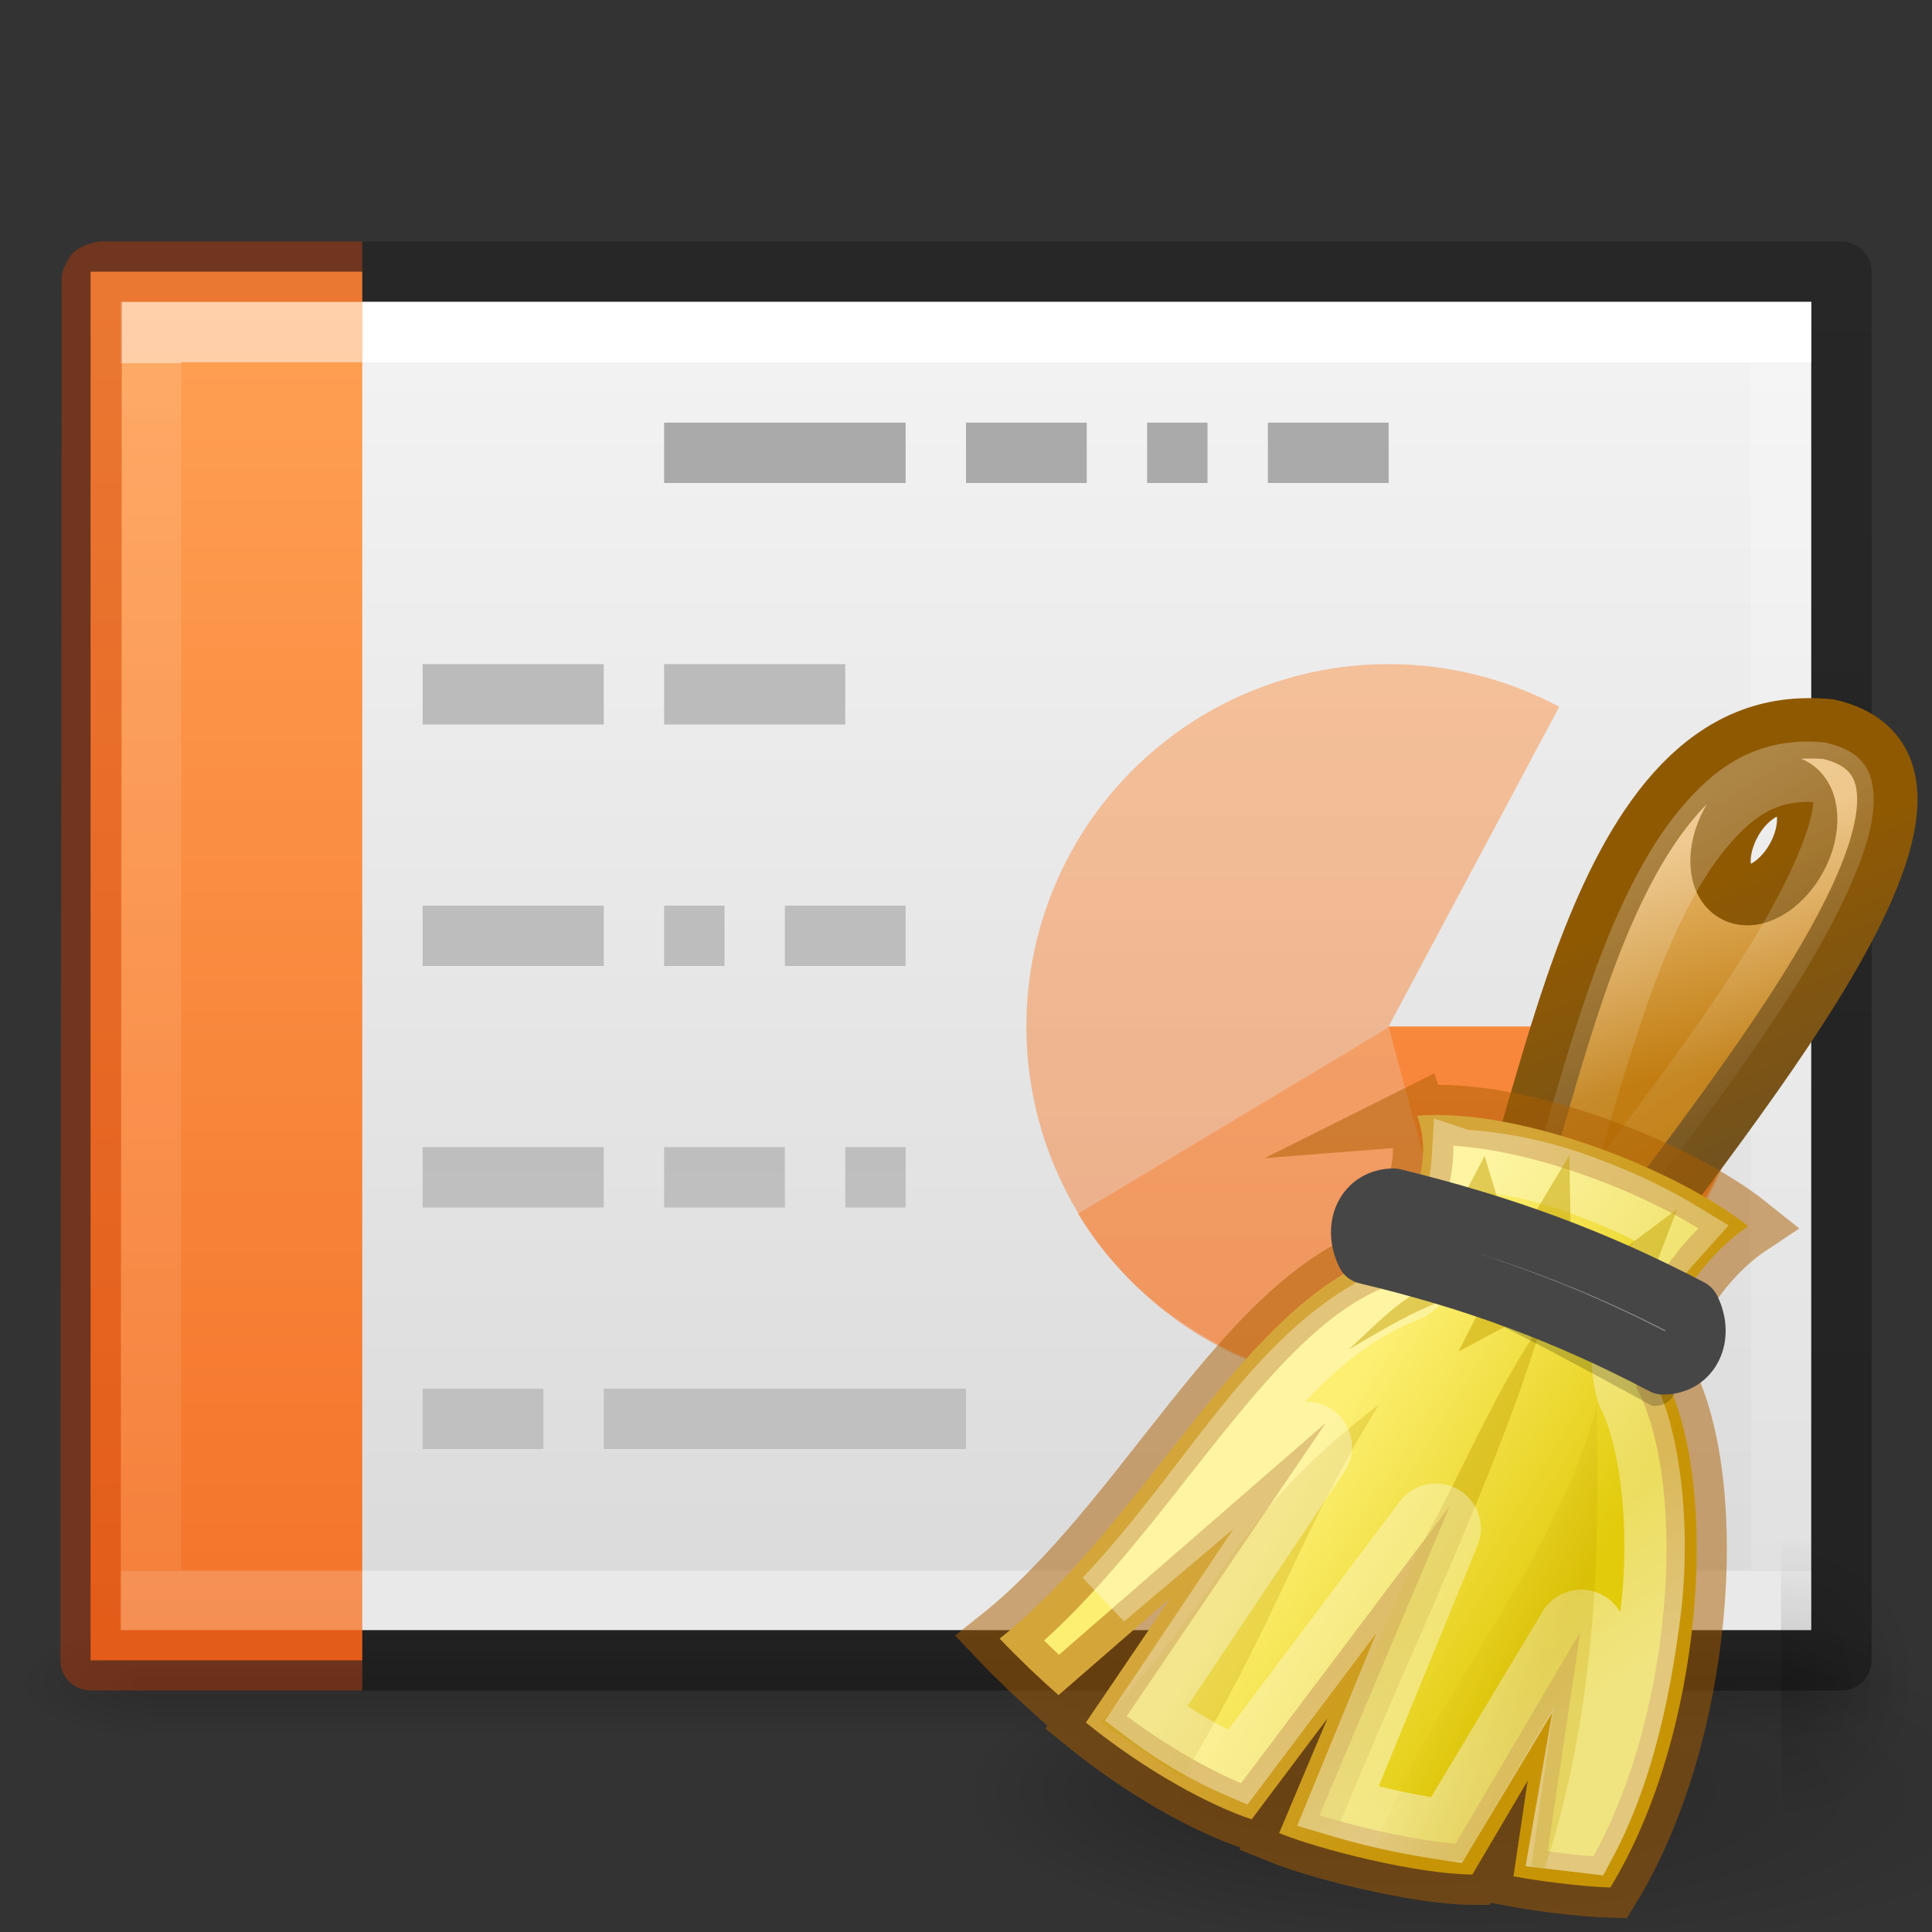<svg height="32" width="32" xmlns="http://www.w3.org/2000/svg" xmlns:xlink="http://www.w3.org/1999/xlink"><rect width="100%" height="100%" fill="#333333" stroke="none"/><linearGradient id="a"><stop offset="0" stop-color="#fff"/><stop offset="0" stop-color="#fff" stop-opacity=".235"/><stop offset="1" stop-color="#fff" stop-opacity=".157"/><stop offset="1" stop-color="#fff" stop-opacity=".392"/></linearGradient><linearGradient id="b"><stop offset="0"/><stop offset="1" stop-opacity="0"/></linearGradient><linearGradient id="c" gradientTransform="matrix(.73 0 0 .568 -1.515 2.378)" gradientUnits="userSpaceOnUse" x1="24.001" x2="24.001" xlink:href="#a" y1="6.381" y2="41.619"/><linearGradient id="d" gradientTransform="matrix(.8 0 0 .478 -3.2 3.794)" gradientUnits="userSpaceOnUse" x1="25.132" x2="25.132" y1=".985" y2="47.013"><stop offset="0" stop-color="#f4f4f4"/><stop offset="1" stop-color="#dbdbdb"/></linearGradient><radialGradient id="e" cx="605.714" cy="486.648" gradientTransform="matrix(.019 0 0 .008 17.982 23.98)" gradientUnits="userSpaceOnUse" r="117.143" xlink:href="#b"/><radialGradient id="f" cx="605.714" cy="486.648" gradientTransform="matrix(-.019 0 0 .008 14.018 23.98)" gradientUnits="userSpaceOnUse" r="117.143" xlink:href="#b"/><linearGradient id="g" gradientTransform="matrix(.056 0 0 .008 -4.36 23.98)" gradientUnits="userSpaceOnUse" x1="302.857" x2="302.857" y1="366.648" y2="609.505"><stop offset="0" stop-opacity="0"/><stop offset=".5"/><stop offset="1" stop-opacity="0"/></linearGradient><linearGradient id="h" gradientTransform="matrix(.669 0 0 .568 -1.18 2.378)" gradientUnits="userSpaceOnUse" x1="9.61" x2="9.61" xlink:href="#a" y1="6.395" y2="41.619"/><linearGradient id="i" gradientTransform="matrix(1.339 0 0 -1.983 -11.354 93.863)" gradientUnits="userSpaceOnUse" x1="22.004" x2="22.004" y1="63.218" y2="25.647"><stop offset="0" stop-color="#aaa"/><stop offset="1" stop-color="#c8c8c8"/></linearGradient><linearGradient id="j" gradientTransform="matrix(.741 0 0 .468 46.925 2.682)" gradientUnits="userSpaceOnUse" x1="-51.786" x2="-51.786" y1="50.786" y2="2.906"><stop offset="0" stop-opacity=".318"/><stop offset="1" stop-opacity=".24"/></linearGradient><linearGradient id="k" gradientUnits="userSpaceOnUse" x1="4.334" x2="4.334" y1="4.526" y2="27.474"><stop offset="0" stop-color="#ffa154"/><stop offset="1" stop-color="#f37329"/></linearGradient><radialGradient id="l" cx="38" cy="69" fx="28.603" gradientTransform="matrix(.457 0 0 .137 7.705 20.214)" gradientUnits="userSpaceOnUse" r="20" xlink:href="#b"/><linearGradient id="m" gradientUnits="userSpaceOnUse" x1="16.904" x2="14.326" y1="24.145" y2="23.152"><stop offset="0" stop-color="#c4a000"/><stop offset="1" stop-color="#c4a000" stop-opacity="0"/></linearGradient><linearGradient id="n" gradientTransform="matrix(.651 0 0 .667 -.916 0)" gradientUnits="userSpaceOnUse" x1="27.652" x2="21.591" y1="23.146" y2="20.619"><stop offset="0" stop-color="#919191"/><stop offset="1" stop-color="#cecece"/></linearGradient><linearGradient id="o" gradientUnits="userSpaceOnUse" x1="23.392" x2="21.868" y1="30.113" y2="27.861"><stop offset="0" stop-color="#fff"/><stop offset="1" stop-color="#fff" stop-opacity=".694"/></linearGradient><linearGradient id="p" gradientUnits="userSpaceOnUse" x1="22.758" x2="26.997" y1="22.39" y2="24.987"><stop offset="0" stop-color="#fdef72"/><stop offset="1" stop-color="#e2cb0b"/></linearGradient><linearGradient id="q" gradientUnits="userSpaceOnUse" x1="25.988" x2="28.478" y1="14.592" y2="18.563"><stop offset="0" stop-color="#fff"/><stop offset="1" stop-color="#fff" stop-opacity=".134"/></linearGradient><linearGradient id="r" gradientUnits="userSpaceOnUse" x1="25.988" x2="25.074" y1="18.249" y2="14.592"><stop offset="0" stop-color="#c17d11"/><stop offset="1" stop-color="#e9b96e"/></linearGradient><linearGradient id="s" gradientUnits="userSpaceOnUse" x1="27.051" x2="28.731" y1="15.16" y2="19.163"><stop offset="0" stop-color="#8f5902"/><stop offset="1" stop-color="#73521e"/></linearGradient><radialGradient id="t" cx="605.714" cy="486.648" gradientTransform="matrix(.019 0 0 .02 18.043 18.08)" gradientUnits="userSpaceOnUse" r="117.143" xlink:href="#b"/><path d="m2.4 27h27.2v2h-27.2z" fill="url(#g)" opacity=".15"/><path d="m2.4 27v2c-.993.004-2.4-.448-2.4-1s1.108-1 2.4-1z" fill="url(#f)" opacity=".15"/><path d="m29.6 27v2c.993.004 2.4-.448 2.4-1s-1.108-1-2.4-1z" fill="url(#e)" opacity=".15"/><path d="m2 5h28v22h-28z" fill="url(#d)"/><path d="m29.5 26.5h-27v-21h27z" fill="none" stroke="url(#c)" stroke-linecap="round"/><path d="m6 27.5h-4.5v-23h4.5" fill="url(#k)"/><path d="m5.5 26.5h-3v-21h3" fill="none" opacity=".5" stroke="url(#h)" stroke-linecap="square"/><path d="m11 7.5h4m1 0h2m1 0h1m1 0h2" fill="none" stroke="#aaa"/><path d="m7 24v-1h2v1zm3 0v-1h6v1zm-3-4v-1h3v1zm4 0v-1h2v1zm3 0v-1h1v1zm-7-4v-1h3v1zm4 0v-1h1v1zm2 0v-1h2v1zm-6-4v-1h3v1zm4 0v-1h3v1z" fill="url(#i)"/><path d="m29 17a6 6 0 1 1 -3.174-5.293l-2.826 5.293z" fill="url(#k)" opacity=".5"/><path d="m29 17.017c0 2.602-1.892 5.09-4.4 5.783-2.506.694-5.407-.466-6.745-2.697-.01.01 5.145-3.086 5.145-3.086z" fill="url(#k)" opacity=".5"/><path d="m6 27.5h24.5v-23h-24.5" fill="none" stroke="url(#j)" stroke-linejoin="round"/><path d="m6 27.5h-4.5c0-7.093.02-15.35.02-22.868l.048-.093.118-.04h4.314" fill="none" opacity=".4" stroke="#cc3b02" stroke-linejoin="round"/><path d="m29 17.004c0 2.6-1.892 5.088-4.4 5.782-.058-.01-1.6-5.782-1.6-5.782z" fill="url(#k)"/><path d="m29.5 25.5v4.915c.98.01 2.367-1.1 2.367-2.458s-1.093-2.457-2.367-2.457z" fill="url(#t)" opacity=".15"/><path d="m34.215 29.676a9.14 2.742 0 1 1 -18.283 0 9.14 2.742 0 1 1 18.283 0z" fill="url(#l)" opacity=".25"/><path d="m29.916 12.064c-3.75.048-4.295 7.427-5.37 8.756l1.827.658c1.203-2 7.202-8.643 3.914-9.4-.128-.014-.25-.016-.37-.014zm-.472.943c.09-.008.168.004.243.043.298.162.33.684.07 1.158s-.714.733-1.014.57c-.298-.16-.33-.68-.07-1.155.194-.357.505-.59.77-.614z" fill="url(#r)" fill-rule="evenodd" stroke="url(#s)"/><path d="m29.92 12.782c-.705.01-1.205.33-1.717.95-.508.61-.944 1.51-1.3 2.478-.355.97-.643 2.008-.908 2.898-.153.515-.306.91-.473 1.296l.57.204c.787-1.177 2.235-2.933 3.316-4.683.596-.965 1.02-1.888 1.107-2.443.043-.283.004-.45-.027-.503-.037-.065-.096-.123-.34-.186-.078-.007-.15-.012-.23-.012z" fill="none" opacity=".267" stroke="url(#q)"/><path d="m23.474 18.478c.324.915-.247 1.708-.457 2.285-2.372.706-4.016 4.436-6.46 6.378.305.32.664.662.975.936l1.857-1.614-1.403 2.068c1.01.818 2.06 1.374 2.745 1.603l1.256-1.672-.8 1.9c.664.27 2.28.68 3.2.686l.916-1.554-.235 1.584c.38.072 1.114.17 1.604.185 1.535-2.512 1.828-6.612.913-8.44-.23-.914.686-2.057 1.37-2.513-1.142-.915-3.75-1.968-5.484-1.83z" fill="url(#p)" fill-rule="evenodd"/><path d="m23.474 18.478c.324.915-.248 1.708-.457 2.285-2.373.706-4.016 4.435-6.46 6.378.305.32.664.66.975.937l1.857-1.614-1.404 2.068c1.01.82 2.06 1.375 2.744 1.604l1.258-1.67-.8 1.898c.664.27 2.28.68 3.2.687l.916-1.556-.235 1.584c.38.072 1.113.17 1.602.185 1.537-2.513 1.83-6.612.914-8.44-.228-.914.686-2.057 1.372-2.514-1.144-.915-3.752-1.968-5.486-1.83z" fill="none" opacity=".5" stroke="#ad5f00" stroke-miterlimit="20"/><path d="m18.218 28.533c2.2-2.29 2.04-3.293 4.623-5.27-1.36 2.208-1.582 3.356-3.25 6.184z" fill="#c4a000" fill-rule="evenodd" opacity=".267"/><path d="m21.486 30.225 1.986-4.497c.76-1.364 1.307-2.73 2.07-3.816-.732 2.477-2.235 5.54-3.442 8.513z" fill="#c4a000" fill-rule="evenodd" opacity=".416"/><path d="m24.212 19.207c-.05.838-.45 1.53-.548 1.798a.247.247 0 0 1 -.002 0c-.073.2-.237.36-.444.423l.02-.007c-1.18.485-2.022 1.422-2.883 2.524-.63.806-1.27 1.696-2.06 2.53l3.192-2.7a.247.247 0 0 1 .364.326l-2.87 4.283c.47.355.983.658 1.518.89l3.073-4.087a.247.247 0 0 1 .43.242l-1.844 4.49c.572.17 1.138.296 1.8.394l2.02-3.363a.247.247 0 0 1 .455.17l-.582 3.356.423.05c.58-1.09.887-2.426 1.06-3.78.188-1.478-.02-2.932-.362-3.615a.247.247 0 0 1 -.004-.01c-.017-.037-.033-.08-.045-.13v-.003c-.18-.724.09-1.412.43-1.956.147-.234.33-.424.505-.62-.472-.286-1.015-.55-1.707-.8-.694-.25-1.362-.37-1.933-.403z" fill="none" opacity=".478" stroke="url(#o)"/><g fill-rule="evenodd"><path d="m12.646 28.667c1.452-3.835 4.264-6.713 5.344-10.624.035 2.44.167 6.803-1.26 11.145-.214 0-.117-.074-.314-.08l.534-3.816-2.188 3.703c-1.46-.104-.863.022-2.116-.328z" fill="url(#m)" opacity=".247" transform="matrix(.686 0 0 .686 14.104 10.936)"/><path d="m23.704 21.27c-.572.282-.943.7-1.364 1.08.56-.323 1.088-.66 1.828-.908zm.916.206-.464.91 1.362-.727zm-.03-2.33-.41.78.715.23zm3.19.88-1.124.84.716.227zm-1.786-.89-.692 1.153.715.23-.023-1.386z" fill="#c4a000" opacity=".482"/><path d="m22.774 21.003c-.26-1.356 4.265.984 5.044 1.368-.003.496 0 .917-.446.917-1.174-.637-2.987-1.648-4.598-2.283z" opacity=".2"/><path d="m12.433 14.333c-.325-.666 0-1.333.652-1.333 2.66.65 4.883 1.47 7.163 2.667.326.666 0 1.333-.65 1.333-2.357-1.243-4.58-2.05-7.165-2.667z" fill="url(#n)" stroke="#464646" stroke-linejoin="round" stroke-width="1.459" transform="matrix(.686 0 0 .686 14.104 10.936)"/></g></svg>
